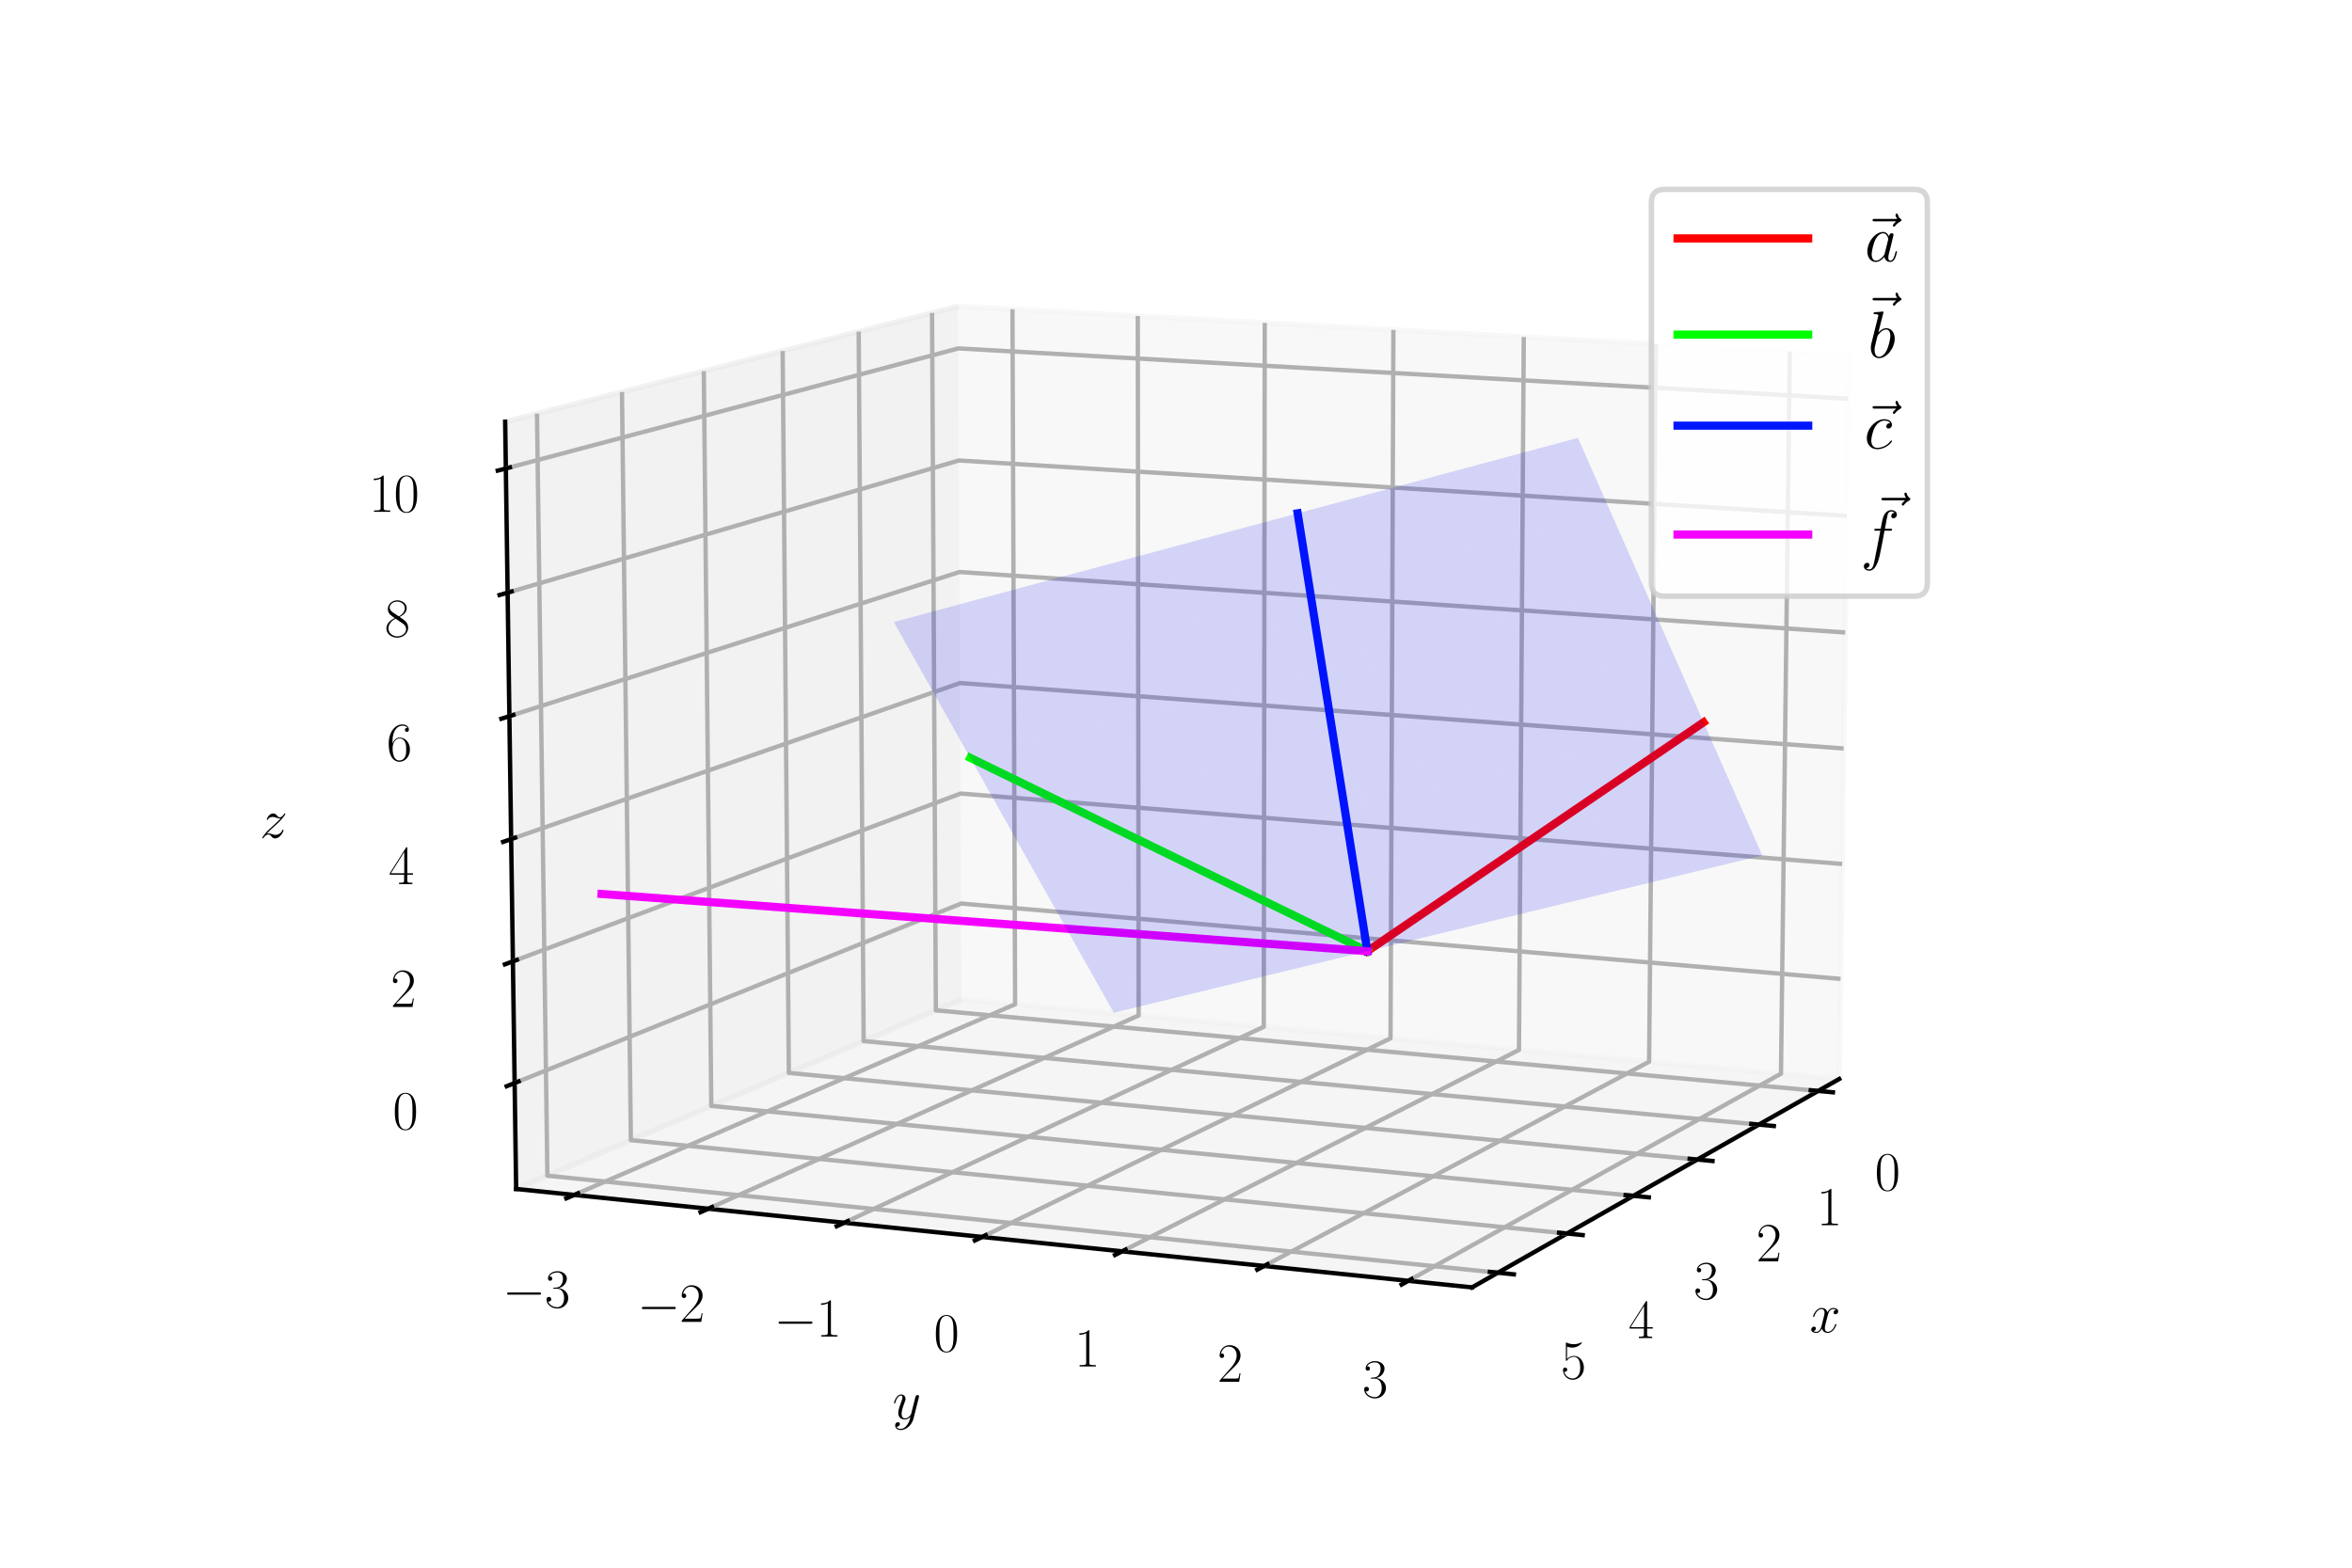 <?xml version="1.0" encoding="utf-8" standalone="no"?>
<!DOCTYPE svg PUBLIC "-//W3C//DTD SVG 1.1//EN"
  "http://www.w3.org/Graphics/SVG/1.1/DTD/svg11.dtd">
<svg xmlns:xlink="http://www.w3.org/1999/xlink" width="432pt" height="288pt" viewBox="0 0 432 288" xmlns="http://www.w3.org/2000/svg" version="1.1">
 <defs>
  <style type="text/css">*{stroke-linejoin: round; stroke-linecap: butt}</style>
 </defs>
 <g id="figure_1">
  <g id="patch_1">
   <path d="M 0 288 
L 432 288 
L 432 0 
L 0 0 
z
" style="fill: #ffffff"/>
  </g>
  <g id="patch_2">
   <path d="M 72 288 
L 360 288 
L 360 0 
L 72 0 
z
" style="fill: #ffffff"/>
  </g>
  <g id="pane3d_1">
   <g id="patch_3">
    <path d="M 176.614 183.602 
L 337.817 198.218 
L 339.606 65.157 
L 175.987 56.261 
" style="fill: #f2f2f2; opacity: 0.5; stroke: #f2f2f2; stroke-linejoin: miter"/>
   </g>
  </g>
  <g id="pane3d_2">
   <g id="patch_4">
    <path d="M 176.614 183.602 
L 94.803 218.425 
L 92.788 77.475 
L 175.987 56.261 
" style="fill: #e6e6e6; opacity: 0.5; stroke: #e6e6e6; stroke-linejoin: miter"/>
   </g>
  </g>
  <g id="pane3d_3">
   <g id="patch_5">
    <path d="M 176.614 183.602 
L 94.803 218.425 
L 270.37 236.508 
L 337.817 198.218 
" style="fill: #ececec; opacity: 0.5; stroke: #ececec; stroke-linejoin: miter"/>
   </g>
  </g>
  <g id="axis3d_1">
   <g id="line2d_1">
    <path d="M 337.817 198.218 
L 270.37 236.508 
" style="fill: none; stroke: #000000; stroke-width: 0.8; stroke-linecap: square"/>
   </g>
   <g id="text_1">
    <!-- $x$ -->
    <g transform="translate(332.39 244.774)scale(0.1 -0.1)">
     <defs>
      <path id="CMMI12-78" d="M 3034 2606 
C 2829 2567 2752 2414 2752 2293 
C 2752 2139 2874 2088 2963 2088 
C 3155 2088 3290 2254 3290 2427 
C 3290 2695 2982 2816 2714 2816 
C 2323 2816 2106 2433 2048 2312 
C 1901 2816 1504 2816 1389 2816 
C 736 2816 390 1980 390 1839 
C 390 1814 416 1782 461 1782 
C 512 1782 525 1820 538 1846 
C 755 2555 1184 2689 1370 2689 
C 1658 2689 1715 2420 1715 2267 
C 1715 2127 1677 1980 1600 1673 
L 1382 798 
C 1286 415 1101 64 762 64 
C 730 64 570 64 435 147 
C 666 192 717 383 717 460 
C 717 588 621 664 499 664 
C 346 664 179 530 179 326 
C 179 57 480 -64 755 -64 
C 1062 -64 1280 179 1414 441 
C 1517 64 1837 -64 2074 -64 
C 2726 -64 3072 773 3072 913 
C 3072 945 3046 971 3008 971 
C 2950 971 2944 939 2925 888 
C 2752 326 2381 64 2093 64 
C 1869 64 1747 230 1747 492 
C 1747 632 1773 734 1875 1156 
L 2099 2024 
C 2195 2408 2413 2689 2707 2689 
C 2720 2689 2899 2689 3034 2606 
z
" transform="scale(0.016)"/>
     </defs>
     <use xlink:href="#CMMI12-78" transform="scale(0.996)"/>
    </g>
   </g>
   <g id="Line3DCollection_1">
    <path d="M 333.943 200.418 
L 171.892 185.612 
L 171.192 57.483 
" style="fill: none; stroke: #b0b0b0; stroke-width: 0.8"/>
    <path d="M 323.048 206.603 
L 158.628 191.258 
L 157.719 60.919 
" style="fill: none; stroke: #b0b0b0; stroke-width: 0.8"/>
    <path d="M 311.743 213.021 
L 144.888 197.106 
L 143.754 64.479 
" style="fill: none; stroke: #b0b0b0; stroke-width: 0.8"/>
    <path d="M 300.004 219.685 
L 130.646 203.168 
L 129.272 68.172 
" style="fill: none; stroke: #b0b0b0; stroke-width: 0.8"/>
    <path d="M 287.806 226.61 
L 115.873 209.457 
L 114.241 72.005 
" style="fill: none; stroke: #b0b0b0; stroke-width: 0.8"/>
    <path d="M 275.122 233.811 
L 100.539 215.983 
L 98.63 75.985 
" style="fill: none; stroke: #b0b0b0; stroke-width: 0.8"/>
   </g>
   <g id="xtick_1">
    <g id="line2d_2">
     <path d="M 332.587 200.294 
L 336.657 200.666 
" style="fill: none; stroke: #000000; stroke-width: 0.8; stroke-linecap: square"/>
    </g>
    <g id="text_2">
     <!-- $\mathdefault{0}$ -->
     <g transform="translate(344.35 218.664)scale(0.1 -0.1)">
      <defs>
       <path id="CMR17-30" d="M 2688 2025 
C 2688 2416 2682 3080 2413 3591 
C 2176 4039 1798 4198 1466 4198 
C 1158 4198 768 4058 525 3597 
C 269 3118 243 2524 243 2025 
C 243 1661 250 1106 448 619 
C 723 -39 1216 -128 1466 -128 
C 1760 -128 2208 -7 2470 600 
C 2662 1042 2688 1559 2688 2025 
z
M 1466 -26 
C 1056 -26 813 325 723 812 
C 653 1188 653 1738 653 2096 
C 653 2588 653 2997 736 3387 
C 858 3929 1216 4096 1466 4096 
C 1728 4096 2067 3923 2189 3400 
C 2272 3036 2278 2607 2278 2096 
C 2278 1680 2278 1169 2202 792 
C 2067 95 1690 -26 1466 -26 
z
" transform="scale(0.016)"/>
      </defs>
      <use xlink:href="#CMR17-30" transform="scale(0.996)"/>
     </g>
    </g>
   </g>
   <g id="xtick_2">
    <g id="line2d_3">
     <path d="M 321.671 206.475 
L 325.804 206.86 
" style="fill: none; stroke: #000000; stroke-width: 0.8; stroke-linecap: square"/>
    </g>
    <g id="text_3">
     <!-- $\mathdefault{1}$ -->
     <g transform="translate(333.667 225.074)scale(0.1 -0.1)">
      <defs>
       <path id="CMR17-31" d="M 1702 4058 
C 1702 4192 1696 4192 1606 4192 
C 1357 3916 979 3827 621 3827 
C 602 3827 570 3827 563 3808 
C 557 3795 557 3782 557 3648 
C 755 3648 1088 3686 1344 3839 
L 1344 461 
C 1344 236 1331 160 781 160 
L 589 160 
L 589 0 
C 896 0 1216 0 1523 0 
C 1830 0 2150 0 2458 0 
L 2458 160 
L 2266 160 
C 1715 160 1702 230 1702 458 
L 1702 4058 
z
" transform="scale(0.016)"/>
      </defs>
      <use xlink:href="#CMR17-31" transform="scale(0.996)"/>
     </g>
    </g>
   </g>
   <g id="xtick_3">
    <g id="line2d_4">
     <path d="M 310.344 212.888 
L 314.543 213.288 
" style="fill: none; stroke: #000000; stroke-width: 0.8; stroke-linecap: square"/>
    </g>
    <g id="text_4">
     <!-- $\mathdefault{2}$ -->
     <g transform="translate(322.582 231.726)scale(0.1 -0.1)">
      <defs>
       <path id="CMR17-32" d="M 2669 989 
L 2554 989 
C 2490 536 2438 459 2413 420 
C 2381 369 1920 369 1830 369 
L 602 369 
C 832 619 1280 1072 1824 1597 
C 2214 1967 2669 2402 2669 3035 
C 2669 3790 2067 4224 1395 4224 
C 691 4224 262 3604 262 3030 
C 262 2780 448 2748 525 2748 
C 589 2748 781 2787 781 3010 
C 781 3207 614 3264 525 3264 
C 486 3264 448 3258 422 3245 
C 544 3790 915 4058 1306 4058 
C 1862 4058 2227 3617 2227 3035 
C 2227 2479 1901 2000 1536 1584 
L 262 146 
L 262 0 
L 2515 0 
L 2669 989 
z
" transform="scale(0.016)"/>
      </defs>
      <use xlink:href="#CMR17-32" transform="scale(0.996)"/>
     </g>
    </g>
   </g>
   <g id="xtick_4">
    <g id="line2d_5">
     <path d="M 298.583 219.547 
L 302.849 219.963 
" style="fill: none; stroke: #000000; stroke-width: 0.8; stroke-linecap: square"/>
    </g>
    <g id="text_5">
     <!-- $\mathdefault{3}$ -->
     <g transform="translate(311.069 238.634)scale(0.1 -0.1)">
      <defs>
       <path id="CMR17-33" d="M 1414 2157 
C 1984 2157 2234 1662 2234 1090 
C 2234 320 1824 25 1453 25 
C 1114 25 563 194 390 693 
C 422 680 454 680 486 680 
C 640 680 755 782 755 948 
C 755 1133 614 1216 486 1216 
C 378 1216 211 1165 211 926 
C 211 335 787 -128 1466 -128 
C 2176 -128 2720 430 2720 1085 
C 2720 1707 2208 2157 1600 2227 
C 2086 2328 2554 2756 2554 3329 
C 2554 3820 2048 4179 1472 4179 
C 890 4179 378 3829 378 3329 
C 378 3110 544 3072 627 3072 
C 762 3072 877 3155 877 3321 
C 877 3486 762 3569 627 3569 
C 602 3569 570 3569 544 3557 
C 730 3959 1235 4032 1459 4032 
C 1683 4032 2106 3925 2106 3320 
C 2106 3143 2080 2828 1862 2550 
C 1670 2304 1453 2304 1242 2284 
C 1210 2284 1062 2269 1037 2269 
C 992 2263 966 2257 966 2208 
C 966 2163 973 2157 1101 2157 
L 1414 2157 
z
" transform="scale(0.016)"/>
      </defs>
      <use xlink:href="#CMR17-33" transform="scale(0.996)"/>
     </g>
    </g>
   </g>
   <g id="xtick_5">
    <g id="line2d_6">
     <path d="M 286.363 226.466 
L 290.697 226.898 
" style="fill: none; stroke: #000000; stroke-width: 0.8; stroke-linecap: square"/>
    </g>
    <g id="text_6">
     <!-- $\mathdefault{4}$ -->
     <g transform="translate(299.106 245.812)scale(0.1 -0.1)">
      <defs>
       <path id="CMR17-34" d="M 2150 4122 
C 2150 4256 2144 4256 2029 4256 
L 128 1254 
L 128 1088 
L 1779 1088 
L 1779 457 
C 1779 224 1766 160 1318 160 
L 1197 160 
L 1197 0 
C 1402 0 1747 0 1965 0 
C 2182 0 2528 0 2733 0 
L 2733 160 
L 2611 160 
C 2163 160 2150 224 2150 457 
L 2150 1088 
L 2803 1088 
L 2803 1254 
L 2150 1254 
L 2150 4122 
z
M 1798 3703 
L 1798 1254 
L 256 1254 
L 1798 3703 
z
" transform="scale(0.016)"/>
      </defs>
      <use xlink:href="#CMR17-34" transform="scale(0.996)"/>
     </g>
    </g>
   </g>
   <g id="xtick_6">
    <g id="line2d_7">
     <path d="M 273.655 233.661 
L 278.06 234.111 
" style="fill: none; stroke: #000000; stroke-width: 0.8; stroke-linecap: square"/>
    </g>
    <g id="text_7">
     <!-- $\mathdefault{5}$ -->
     <g transform="translate(286.664 253.278)scale(0.1 -0.1)">
      <defs>
       <path id="CMR17-35" d="M 730 3692 
C 794 3666 1056 3584 1325 3584 
C 1920 3584 2246 3911 2432 4100 
C 2432 4157 2432 4192 2394 4192 
C 2387 4192 2374 4192 2323 4163 
C 2099 4058 1837 3973 1517 3973 
C 1325 3973 1037 3999 723 4139 
C 653 4171 640 4171 634 4171 
C 602 4171 595 4164 595 4037 
L 595 2203 
C 595 2089 595 2057 659 2057 
C 691 2057 704 2070 736 2114 
C 941 2401 1222 2522 1542 2522 
C 1766 2522 2246 2382 2246 1289 
C 2246 1085 2246 715 2054 421 
C 1894 159 1645 25 1370 25 
C 947 25 518 320 403 814 
C 429 807 480 795 506 795 
C 589 795 749 840 749 1038 
C 749 1210 627 1280 506 1280 
C 358 1280 262 1190 262 1011 
C 262 454 704 -128 1382 -128 
C 2042 -128 2669 440 2669 1264 
C 2669 2030 2170 2624 1549 2624 
C 1222 2624 947 2503 730 2274 
L 730 3692 
z
" transform="scale(0.016)"/>
      </defs>
      <use xlink:href="#CMR17-35" transform="scale(0.996)"/>
     </g>
    </g>
   </g>
  </g>
  <g id="axis3d_2">
   <g id="line2d_8">
    <path d="M 94.803 218.425 
L 270.37 236.508 
" style="fill: none; stroke: #000000; stroke-width: 0.8; stroke-linecap: square"/>
   </g>
   <g id="text_8">
    <!-- $y$ -->
    <g transform="translate(163.928 260.665)scale(0.1 -0.1)">
     <defs>
      <path id="CMMI12-79" d="M 1683 -700 
C 1510 -939 1261 -1152 947 -1152 
C 870 -1152 563 -1152 467 -889 
C 486 -895 518 -895 531 -895 
C 723 -895 851 -729 851 -582 
C 851 -435 730 -384 634 -384 
C 531 -384 307 -458 307 -759 
C 307 -1071 582 -1286 947 -1286 
C 1587 -1286 2234 -700 2413 6 
L 3040 2485 
C 3046 2517 3059 2556 3059 2594 
C 3059 2689 2982 2753 2886 2753 
C 2829 2753 2694 2727 2643 2535 
L 2170 658 
C 2138 543 2138 530 2086 460 
C 1958 281 1747 64 1440 64 
C 1082 64 1050 415 1050 588 
C 1050 952 1222 1443 1395 1903 
C 1466 2088 1504 2178 1504 2305 
C 1504 2574 1312 2816 998 2816 
C 410 2816 173 1890 173 1839 
C 173 1814 198 1782 243 1782 
C 301 1782 307 1807 333 1897 
C 486 2433 730 2689 979 2689 
C 1037 2689 1146 2689 1146 2478 
C 1146 2312 1075 2127 979 1884 
C 666 1047 666 837 666 683 
C 666 77 1101 -64 1421 -64 
C 1606 -64 1837 -6 2061 230 
L 2067 224 
C 1971 -147 1907 -392 1683 -700 
z
" transform="scale(0.016)"/>
     </defs>
     <use xlink:href="#CMMI12-79" transform="scale(0.996)"/>
    </g>
   </g>
   <g id="Line3DCollection_2">
    <path d="M 185.963 56.803 
L 186.449 184.494 
L 105.463 219.523 
" style="fill: none; stroke: #b0b0b0; stroke-width: 0.8"/>
    <path d="M 208.98 58.054 
L 209.138 186.551 
L 130.082 222.059 
" style="fill: none; stroke: #b0b0b0; stroke-width: 0.8"/>
    <path d="M 232.301 59.322 
L 232.121 188.635 
L 155.056 224.631 
" style="fill: none; stroke: #b0b0b0; stroke-width: 0.8"/>
    <path d="M 255.931 60.607 
L 255.405 190.746 
L 180.393 227.241 
" style="fill: none; stroke: #b0b0b0; stroke-width: 0.8"/>
    <path d="M 279.877 61.909 
L 278.995 192.885 
L 206.101 229.889 
" style="fill: none; stroke: #b0b0b0; stroke-width: 0.8"/>
    <path d="M 304.144 63.228 
L 302.897 195.052 
L 232.188 232.576 
" style="fill: none; stroke: #b0b0b0; stroke-width: 0.8"/>
    <path d="M 328.74 64.566 
L 327.118 197.248 
L 258.663 235.303 
" style="fill: none; stroke: #b0b0b0; stroke-width: 0.8"/>
   </g>
   <g id="xtick_7">
    <g id="line2d_9">
     <path d="M 106.182 219.212 
L 104.023 220.146 
" style="fill: none; stroke: #000000; stroke-width: 0.8; stroke-linecap: square"/>
    </g>
    <g id="text_9">
     <!-- $\mathdefault{−3}$ -->
     <g transform="translate(92.298 240.188)scale(0.1 -0.1)">
      <defs>
       <path id="CMSY10-0" d="M 4218 1472 
C 4326 1472 4442 1472 4442 1600 
C 4442 1728 4326 1728 4218 1728 
L 755 1728 
C 646 1728 531 1728 531 1600 
C 531 1472 646 1472 755 1472 
L 4218 1472 
z
" transform="scale(0.016)"/>
      </defs>
      <use xlink:href="#CMSY10-0" transform="scale(0.996)"/>
      <use xlink:href="#CMR17-33" transform="translate(77.487 0)scale(0.996)"/>
     </g>
    </g>
   </g>
   <g id="xtick_8">
    <g id="line2d_10">
     <path d="M 130.784 221.744 
L 128.675 222.691 
" style="fill: none; stroke: #000000; stroke-width: 0.8; stroke-linecap: square"/>
    </g>
    <g id="text_10">
     <!-- $\mathdefault{−2}$ -->
     <g transform="translate(117.047 242.841)scale(0.1 -0.1)">
      <use xlink:href="#CMSY10-0" transform="scale(0.996)"/>
      <use xlink:href="#CMR17-32" transform="translate(77.487 0)scale(0.996)"/>
     </g>
    </g>
   </g>
   <g id="xtick_9">
    <g id="line2d_11">
     <path d="M 155.741 224.311 
L 153.683 225.272 
" style="fill: none; stroke: #000000; stroke-width: 0.8; stroke-linecap: square"/>
    </g>
    <g id="text_11">
     <!-- $\mathdefault{−1}$ -->
     <g transform="translate(142.157 245.533)scale(0.1 -0.1)">
      <use xlink:href="#CMSY10-0" transform="scale(0.996)"/>
      <use xlink:href="#CMR17-31" transform="translate(77.487 0)scale(0.996)"/>
     </g>
    </g>
   </g>
   <g id="xtick_10">
    <g id="line2d_12">
     <path d="M 181.06 226.916 
L 179.056 227.891 
" style="fill: none; stroke: #000000; stroke-width: 0.8; stroke-linecap: square"/>
    </g>
    <g id="text_12">
     <!-- $\mathdefault{0}$ -->
     <g transform="translate(171.508 248.265)scale(0.1 -0.1)">
      <use xlink:href="#CMR17-30" transform="scale(0.996)"/>
     </g>
    </g>
   </g>
   <g id="xtick_11">
    <g id="line2d_13">
     <path d="M 206.75 229.56 
L 204.801 230.549 
" style="fill: none; stroke: #000000; stroke-width: 0.8; stroke-linecap: square"/>
    </g>
    <g id="text_13">
     <!-- $\mathdefault{1}$ -->
     <g transform="translate(197.361 251.036)scale(0.1 -0.1)">
      <use xlink:href="#CMR17-31" transform="scale(0.996)"/>
     </g>
    </g>
   </g>
   <g id="xtick_12">
    <g id="line2d_14">
     <path d="M 232.818 232.242 
L 230.926 233.246 
" style="fill: none; stroke: #000000; stroke-width: 0.8; stroke-linecap: square"/>
    </g>
    <g id="text_14">
     <!-- $\mathdefault{2}$ -->
     <g transform="translate(223.598 253.849)scale(0.1 -0.1)">
      <use xlink:href="#CMR17-32" transform="scale(0.996)"/>
     </g>
    </g>
   </g>
   <g id="xtick_13">
    <g id="line2d_15">
     <path d="M 259.273 234.964 
L 257.44 235.983 
" style="fill: none; stroke: #000000; stroke-width: 0.8; stroke-linecap: square"/>
    </g>
    <g id="text_15">
     <!-- $\mathdefault{3}$ -->
     <g transform="translate(250.228 256.705)scale(0.1 -0.1)">
      <use xlink:href="#CMR17-33" transform="scale(0.996)"/>
     </g>
    </g>
   </g>
  </g>
  <g id="axis3d_3">
   <g id="line2d_16">
    <path d="M 94.803 218.425 
L 92.788 77.475 
" style="fill: none; stroke: #000000; stroke-width: 0.8; stroke-linecap: square"/>
   </g>
   <g id="text_16">
    <!-- $z$ -->
    <g transform="translate(47.724 153.921)scale(0.1 -0.1)">
     <defs>
      <path id="CMMI12-7a" d="M 813 486 
C 1088 803 1312 1004 1632 1296 
C 2016 1632 2182 1793 2272 1891 
C 2720 2338 2944 2713 2944 2764 
C 2944 2816 2893 2816 2880 2816 
C 2835 2816 2822 2793 2790 2750 
C 2630 2494 2477 2367 2310 2367 
C 2176 2367 2106 2421 1984 2565 
C 1850 2715 1741 2816 1555 2816 
C 1088 2816 806 2257 806 2128 
C 806 2108 813 2068 870 2068 
C 922 2068 928 2091 947 2133 
C 1056 2372 1363 2414 1485 2414 
C 1619 2414 1747 2376 1882 2327 
C 2125 2240 2227 2240 2291 2240 
C 2336 2240 2362 2240 2394 2246 
C 2182 1994 1837 1683 1549 1418 
L 902 816 
C 512 415 275 33 275 -12 
C 275 -51 307 -64 346 -64 
C 384 -64 390 -57 435 14 
C 538 163 742 384 979 384 
C 1114 384 1178 342 1306 193 
C 1427 61 1536 -64 1741 -64 
C 2368 -64 2726 732 2726 876 
C 2726 903 2720 942 2656 942 
C 2605 942 2598 917 2579 855 
C 2438 488 2061 338 1811 338 
C 1677 338 1549 376 1414 425 
C 1158 512 1088 512 1005 512 
C 941 512 870 512 813 486 
z
" transform="scale(0.016)"/>
     </defs>
     <use xlink:href="#CMMI12-7a" transform="scale(0.996)"/>
    </g>
   </g>
   <g id="Line3DCollection_3">
    <path d="M 94.524 198.962 
L 176.527 165.994 
L 338.064 179.83 
" style="fill: none; stroke: #b0b0b0; stroke-width: 0.8"/>
    <path d="M 94.205 176.611 
L 176.428 145.784 
L 338.348 158.719 
" style="fill: none; stroke: #b0b0b0; stroke-width: 0.8"/>
    <path d="M 93.884 154.147 
L 176.328 125.48 
L 338.633 137.507 
" style="fill: none; stroke: #b0b0b0; stroke-width: 0.8"/>
    <path d="M 93.561 131.567 
L 176.227 105.083 
L 338.92 116.193 
" style="fill: none; stroke: #b0b0b0; stroke-width: 0.8"/>
    <path d="M 93.237 108.872 
L 176.126 84.592 
L 339.208 94.775 
" style="fill: none; stroke: #b0b0b0; stroke-width: 0.8"/>
    <path d="M 92.91 86.06 
L 176.025 64.005 
L 339.497 73.254 
" style="fill: none; stroke: #b0b0b0; stroke-width: 0.8"/>
   </g>
   <g id="xtick_14">
    <g id="line2d_17">
     <path d="M 95.252 198.669 
L 93.066 199.548 
" style="fill: none; stroke: #000000; stroke-width: 0.8; stroke-linecap: square"/>
    </g>
    <g id="text_17">
     <!-- $\mathdefault{0}$ -->
     <g transform="translate(72.133 207.443)scale(0.1 -0.1)">
      <use xlink:href="#CMR17-30" transform="scale(0.996)"/>
     </g>
    </g>
   </g>
   <g id="xtick_15">
    <g id="line2d_18">
     <path d="M 94.934 176.338 
L 92.742 177.16 
" style="fill: none; stroke: #000000; stroke-width: 0.8; stroke-linecap: square"/>
    </g>
    <g id="text_18">
     <!-- $\mathdefault{2}$ -->
     <g transform="translate(71.761 184.992)scale(0.1 -0.1)">
      <use xlink:href="#CMR17-32" transform="scale(0.996)"/>
     </g>
    </g>
   </g>
   <g id="xtick_16">
    <g id="line2d_19">
     <path d="M 94.615 153.892 
L 92.417 154.657 
" style="fill: none; stroke: #000000; stroke-width: 0.8; stroke-linecap: square"/>
    </g>
    <g id="text_19">
     <!-- $\mathdefault{4}$ -->
     <g transform="translate(71.387 162.426)scale(0.1 -0.1)">
      <use xlink:href="#CMR17-34" transform="scale(0.996)"/>
     </g>
    </g>
   </g>
   <g id="xtick_17">
    <g id="line2d_20">
     <path d="M 94.295 131.332 
L 92.089 132.039 
" style="fill: none; stroke: #000000; stroke-width: 0.8; stroke-linecap: square"/>
    </g>
    <g id="text_20">
     <!-- $\mathdefault{6}$ -->
     <g transform="translate(71.011 139.743)scale(0.1 -0.1)">
      <defs>
       <path id="CMR17-36" d="M 678 2176 
C 678 3690 1395 4032 1811 4032 
C 1946 4032 2272 4009 2400 3776 
C 2298 3776 2106 3776 2106 3553 
C 2106 3381 2246 3323 2336 3323 
C 2394 3323 2566 3348 2566 3560 
C 2566 3954 2246 4179 1805 4179 
C 1043 4179 243 3390 243 1984 
C 243 253 966 -128 1478 -128 
C 2099 -128 2688 427 2688 1283 
C 2688 2081 2170 2662 1517 2662 
C 1126 2662 838 2407 678 1960 
L 678 2176 
z
M 1478 25 
C 691 25 691 1200 691 1436 
C 691 1896 909 2560 1504 2560 
C 1613 2560 1926 2560 2138 2120 
C 2253 1870 2253 1609 2253 1289 
C 2253 944 2253 690 2118 434 
C 1978 171 1773 25 1478 25 
z
" transform="scale(0.016)"/>
      </defs>
      <use xlink:href="#CMR17-36" transform="scale(0.996)"/>
     </g>
    </g>
   </g>
   <g id="xtick_18">
    <g id="line2d_21">
     <path d="M 93.973 108.656 
L 91.761 109.304 
" style="fill: none; stroke: #000000; stroke-width: 0.8; stroke-linecap: square"/>
    </g>
    <g id="text_21">
     <!-- $\mathdefault{8}$ -->
     <g transform="translate(70.633 116.943)scale(0.1 -0.1)">
      <defs>
       <path id="CMR17-38" d="M 1741 2264 
C 2144 2467 2554 2773 2554 3263 
C 2554 3841 1990 4179 1472 4179 
C 890 4179 378 3759 378 3180 
C 378 3021 416 2747 666 2505 
C 730 2442 998 2251 1171 2130 
C 883 1983 211 1634 211 934 
C 211 279 838 -128 1459 -128 
C 2144 -128 2720 362 2720 1010 
C 2720 1590 2330 1857 2074 2029 
L 1741 2264 
z
M 902 2822 
C 851 2854 595 3051 595 3351 
C 595 3739 998 4032 1459 4032 
C 1965 4032 2336 3676 2336 3262 
C 2336 2669 1670 2331 1638 2331 
C 1632 2331 1626 2331 1574 2370 
L 902 2822 
z
M 2080 1519 
C 2176 1449 2483 1240 2483 851 
C 2483 381 2010 25 1472 25 
C 890 25 448 438 448 940 
C 448 1443 838 1862 1280 2060 
L 2080 1519 
z
" transform="scale(0.016)"/>
      </defs>
      <use xlink:href="#CMR17-38" transform="scale(0.996)"/>
     </g>
    </g>
   </g>
   <g id="xtick_19">
    <g id="line2d_22">
     <path d="M 93.649 85.864 
L 91.43 86.452 
" style="fill: none; stroke: #000000; stroke-width: 0.8; stroke-linecap: square"/>
    </g>
    <g id="text_22">
     <!-- $\mathdefault{10}$ -->
     <g transform="translate(67.763 94.025)scale(0.1 -0.1)">
      <use xlink:href="#CMR17-31" transform="scale(0.996)"/>
      <use xlink:href="#CMR17-30" transform="translate(45.69 0)scale(0.996)"/>
     </g>
    </g>
   </g>
  </g>
  <g id="axes_1">
   <g id="line2d_23">
    <path d="M 251.15 174.745 
L 312.892 132.696 
" clip-path="url(#p6d6e9bec36)" style="fill: none; stroke: #ff0000; stroke-width: 1.5; stroke-linecap: square"/>
   </g>
   <g id="line2d_24">
    <path d="M 251.15 174.745 
L 178.212 139.231 
" clip-path="url(#p6d6e9bec36)" style="fill: none; stroke: #00ff00; stroke-width: 1.5; stroke-linecap: square"/>
   </g>
   <g id="line2d_25">
    <path d="M 251.15 174.745 
L 238.343 94.298 
" clip-path="url(#p6d6e9bec36)" style="fill: none; stroke: #0016ff; stroke-width: 1.5; stroke-linecap: square"/>
   </g>
   <g id="line2d_26">
    <path d="M 251.15 174.745 
L 110.487 164.232 
" clip-path="url(#p6d6e9bec36)" style="fill: none; stroke: #f400ff; stroke-width: 1.5; stroke-linecap: square"/>
   </g>
   <g id="Poly3DCollection_1">
    <path d="M 204.575 186.05 
L 198.191 174.712 
L 209.802 171.846 
L 216.089 183.255 
z
" clip-path="url(#p6d6e9bec36)" style="fill: #0000f5; fill-opacity: 0.15"/>
    <path d="M 216.089 183.255 
L 209.802 171.846 
L 221.501 168.958 
L 227.689 180.439 
z
" clip-path="url(#p6d6e9bec36)" style="fill: #0000f5; fill-opacity: 0.15"/>
    <path d="M 227.689 180.439 
L 221.501 168.958 
L 233.288 166.048 
L 239.376 177.603 
z
" clip-path="url(#p6d6e9bec36)" style="fill: #0000f5; fill-opacity: 0.15"/>
    <path d="M 198.191 174.712 
L 191.672 163.135 
L 203.382 160.194 
L 209.802 171.846 
z
" clip-path="url(#p6d6e9bec36)" style="fill: #0000f5; fill-opacity: 0.15"/>
    <path d="M 239.376 177.603 
L 233.288 166.048 
L 245.163 163.117 
L 251.15 174.745 
z
" clip-path="url(#p6d6e9bec36)" style="fill: #0000f5; fill-opacity: 0.15"/>
    <path d="M 209.802 171.846 
L 203.382 160.194 
L 215.181 157.232 
L 221.501 168.958 
z
" clip-path="url(#p6d6e9bec36)" style="fill: #0000f5; fill-opacity: 0.15"/>
    <path d="M 251.15 174.745 
L 245.163 163.117 
L 257.129 160.163 
L 263.012 171.866 
z
" clip-path="url(#p6d6e9bec36)" style="fill: #0000f5; fill-opacity: 0.15"/>
    <path d="M 221.501 168.958 
L 215.181 157.232 
L 227.069 154.246 
L 233.288 166.048 
z
" clip-path="url(#p6d6e9bec36)" style="fill: #0000f5; fill-opacity: 0.15"/>
    <path d="M 263.012 171.866 
L 257.129 160.163 
L 269.186 157.187 
L 274.963 168.966 
z
" clip-path="url(#p6d6e9bec36)" style="fill: #0000f5; fill-opacity: 0.15"/>
    <path d="M 191.672 163.135 
L 185.013 151.31 
L 196.824 148.293 
L 203.382 160.194 
z
" clip-path="url(#p6d6e9bec36)" style="fill: #0000f5; fill-opacity: 0.15"/>
    <path d="M 233.288 166.048 
L 227.069 154.246 
L 239.049 151.238 
L 245.163 163.117 
z
" clip-path="url(#p6d6e9bec36)" style="fill: #0000f5; fill-opacity: 0.15"/>
    <path d="M 274.963 168.966 
L 269.186 157.187 
L 281.335 154.188 
L 287.005 166.043 
z
" clip-path="url(#p6d6e9bec36)" style="fill: #0000f5; fill-opacity: 0.15"/>
    <path d="M 203.382 160.194 
L 196.824 148.293 
L 208.725 145.253 
L 215.181 157.232 
z
" clip-path="url(#p6d6e9bec36)" style="fill: #0000f5; fill-opacity: 0.15"/>
    <path d="M 245.163 163.117 
L 239.049 151.238 
L 251.12 148.207 
L 257.129 160.163 
z
" clip-path="url(#p6d6e9bec36)" style="fill: #0000f5; fill-opacity: 0.15"/>
    <path d="M 287.005 166.043 
L 281.335 154.188 
L 293.578 151.165 
L 299.138 163.098 
z
" clip-path="url(#p6d6e9bec36)" style="fill: #0000f5; fill-opacity: 0.15"/>
    <path d="M 215.181 157.232 
L 208.725 145.253 
L 220.717 142.19 
L 227.069 154.246 
z
" clip-path="url(#p6d6e9bec36)" style="fill: #0000f5; fill-opacity: 0.15"/>
    <path d="M 257.129 160.163 
L 251.12 148.207 
L 263.284 145.153 
L 269.186 157.187 
z
" clip-path="url(#p6d6e9bec36)" style="fill: #0000f5; fill-opacity: 0.15"/>
    <path d="M 299.138 163.098 
L 293.578 151.165 
L 305.914 148.12 
L 311.364 160.131 
z
" clip-path="url(#p6d6e9bec36)" style="fill: #0000f5; fill-opacity: 0.15"/>
    <path d="M 185.013 151.31 
L 178.212 139.231 
L 190.124 136.134 
L 196.824 148.293 
z
" clip-path="url(#p6d6e9bec36)" style="fill: #0000f5; fill-opacity: 0.15"/>
    <path d="M 227.069 154.246 
L 220.717 142.19 
L 232.802 139.102 
L 239.049 151.238 
z
" clip-path="url(#p6d6e9bec36)" style="fill: #0000f5; fill-opacity: 0.15"/>
    <path d="M 269.186 157.187 
L 263.284 145.153 
L 275.542 142.075 
L 281.335 154.188 
z
" clip-path="url(#p6d6e9bec36)" style="fill: #0000f5; fill-opacity: 0.15"/>
    <path d="M 311.364 160.131 
L 305.914 148.12 
L 318.346 145.051 
L 323.683 157.141 
z
" clip-path="url(#p6d6e9bec36)" style="fill: #0000f5; fill-opacity: 0.15"/>
    <path d="M 196.824 148.293 
L 190.124 136.134 
L 202.128 133.014 
L 208.725 145.253 
z
" clip-path="url(#p6d6e9bec36)" style="fill: #0000f5; fill-opacity: 0.15"/>
    <path d="M 239.049 151.238 
L 232.802 139.102 
L 244.98 135.991 
L 251.12 148.207 
z
" clip-path="url(#p6d6e9bec36)" style="fill: #0000f5; fill-opacity: 0.15"/>
    <path d="M 281.335 154.188 
L 275.542 142.075 
L 287.896 138.973 
L 293.578 151.165 
z
" clip-path="url(#p6d6e9bec36)" style="fill: #0000f5; fill-opacity: 0.15"/>
    <path d="M 208.725 145.253 
L 202.128 133.014 
L 214.226 129.869 
L 220.717 142.19 
z
" clip-path="url(#p6d6e9bec36)" style="fill: #0000f5; fill-opacity: 0.15"/>
    <path d="M 251.12 148.207 
L 244.98 135.991 
L 257.253 132.856 
L 263.284 145.153 
z
" clip-path="url(#p6d6e9bec36)" style="fill: #0000f5; fill-opacity: 0.15"/>
    <path d="M 293.578 151.165 
L 287.896 138.973 
L 300.345 135.847 
L 305.914 148.12 
z
" clip-path="url(#p6d6e9bec36)" style="fill: #0000f5; fill-opacity: 0.15"/>
    <path d="M 178.212 139.231 
L 171.261 126.887 
L 183.277 123.709 
L 190.124 136.134 
z
" clip-path="url(#p6d6e9bec36)" style="fill: #0000f5; fill-opacity: 0.15"/>
    <path d="M 220.717 142.19 
L 214.226 129.869 
L 226.418 126.7 
L 232.802 139.102 
z
" clip-path="url(#p6d6e9bec36)" style="fill: #0000f5; fill-opacity: 0.15"/>
    <path d="M 263.284 145.153 
L 257.253 132.856 
L 269.622 129.696 
L 275.542 142.075 
z
" clip-path="url(#p6d6e9bec36)" style="fill: #0000f5; fill-opacity: 0.15"/>
    <path d="M 305.914 148.12 
L 300.345 135.847 
L 312.892 132.696 
L 318.346 145.051 
z
" clip-path="url(#p6d6e9bec36)" style="fill: #0000f5; fill-opacity: 0.15"/>
    <path d="M 190.124 136.134 
L 183.277 123.709 
L 195.386 120.506 
L 202.128 133.014 
z
" clip-path="url(#p6d6e9bec36)" style="fill: #0000f5; fill-opacity: 0.15"/>
    <path d="M 232.802 139.102 
L 226.418 126.7 
L 238.705 123.506 
L 244.98 135.991 
z
" clip-path="url(#p6d6e9bec36)" style="fill: #0000f5; fill-opacity: 0.15"/>
    <path d="M 275.542 142.075 
L 269.622 129.696 
L 282.089 126.511 
L 287.896 138.973 
z
" clip-path="url(#p6d6e9bec36)" style="fill: #0000f5; fill-opacity: 0.15"/>
    <path d="M 202.128 133.014 
L 195.386 120.506 
L 207.591 117.277 
L 214.226 129.869 
z
" clip-path="url(#p6d6e9bec36)" style="fill: #0000f5; fill-opacity: 0.15"/>
    <path d="M 244.98 135.991 
L 238.705 123.506 
L 251.089 120.287 
L 257.253 132.856 
z
" clip-path="url(#p6d6e9bec36)" style="fill: #0000f5; fill-opacity: 0.15"/>
    <path d="M 287.896 138.973 
L 282.089 126.511 
L 294.653 123.302 
L 300.345 135.847 
z
" clip-path="url(#p6d6e9bec36)" style="fill: #0000f5; fill-opacity: 0.15"/>
    <path d="M 171.261 126.887 
L 164.157 114.272 
L 176.278 111.008 
L 183.277 123.709 
z
" clip-path="url(#p6d6e9bec36)" style="fill: #0000f5; fill-opacity: 0.15"/>
    <path d="M 214.226 129.869 
L 207.591 117.277 
L 219.892 114.023 
L 226.418 126.7 
z
" clip-path="url(#p6d6e9bec36)" style="fill: #0000f5; fill-opacity: 0.15"/>
    <path d="M 257.253 132.856 
L 251.089 120.287 
L 263.571 117.043 
L 269.622 129.696 
z
" clip-path="url(#p6d6e9bec36)" style="fill: #0000f5; fill-opacity: 0.15"/>
    <path d="M 300.345 135.847 
L 294.653 123.302 
L 307.316 120.067 
L 312.892 132.696 
z
" clip-path="url(#p6d6e9bec36)" style="fill: #0000f5; fill-opacity: 0.15"/>
    <path d="M 183.277 123.709 
L 176.278 111.008 
L 188.494 107.719 
L 195.386 120.506 
z
" clip-path="url(#p6d6e9bec36)" style="fill: #0000f5; fill-opacity: 0.15"/>
    <path d="M 226.418 126.7 
L 219.892 114.023 
L 232.29 110.743 
L 238.705 123.506 
z
" clip-path="url(#p6d6e9bec36)" style="fill: #0000f5; fill-opacity: 0.15"/>
    <path d="M 269.622 129.696 
L 263.571 117.043 
L 276.152 113.772 
L 282.089 126.511 
z
" clip-path="url(#p6d6e9bec36)" style="fill: #0000f5; fill-opacity: 0.15"/>
    <path d="M 195.386 120.506 
L 188.494 107.719 
L 200.808 104.404 
L 207.591 117.277 
z
" clip-path="url(#p6d6e9bec36)" style="fill: #0000f5; fill-opacity: 0.15"/>
    <path d="M 238.705 123.506 
L 232.29 110.743 
L 244.787 107.438 
L 251.089 120.287 
z
" clip-path="url(#p6d6e9bec36)" style="fill: #0000f5; fill-opacity: 0.15"/>
    <path d="M 282.089 126.511 
L 276.152 113.772 
L 288.833 110.476 
L 294.653 123.302 
z
" clip-path="url(#p6d6e9bec36)" style="fill: #0000f5; fill-opacity: 0.15"/>
    <path d="M 207.591 117.277 
L 200.808 104.404 
L 213.22 101.062 
L 219.892 114.023 
z
" clip-path="url(#p6d6e9bec36)" style="fill: #0000f5; fill-opacity: 0.15"/>
    <path d="M 251.089 120.287 
L 244.787 107.438 
L 257.384 104.105 
L 263.571 117.043 
z
" clip-path="url(#p6d6e9bec36)" style="fill: #0000f5; fill-opacity: 0.15"/>
    <path d="M 294.653 123.302 
L 288.833 110.476 
L 301.615 107.154 
L 307.316 120.067 
z
" clip-path="url(#p6d6e9bec36)" style="fill: #0000f5; fill-opacity: 0.15"/>
    <path d="M 219.892 114.023 
L 213.22 101.062 
L 225.731 97.693 
L 232.29 110.743 
z
" clip-path="url(#p6d6e9bec36)" style="fill: #0000f5; fill-opacity: 0.15"/>
    <path d="M 263.571 117.043 
L 257.384 104.105 
L 270.082 100.747 
L 276.152 113.772 
z
" clip-path="url(#p6d6e9bec36)" style="fill: #0000f5; fill-opacity: 0.15"/>
    <path d="M 232.29 110.743 
L 225.731 97.693 
L 238.343 94.298 
L 244.787 107.438 
z
" clip-path="url(#p6d6e9bec36)" style="fill: #0000f5; fill-opacity: 0.15"/>
    <path d="M 276.152 113.772 
L 270.082 100.747 
L 282.882 97.361 
L 288.833 110.476 
z
" clip-path="url(#p6d6e9bec36)" style="fill: #0000f5; fill-opacity: 0.15"/>
    <path d="M 244.787 107.438 
L 238.343 94.298 
L 251.057 90.875 
L 257.384 104.105 
z
" clip-path="url(#p6d6e9bec36)" style="fill: #0000f5; fill-opacity: 0.15"/>
    <path d="M 288.833 110.476 
L 282.882 97.361 
L 295.785 93.947 
L 301.615 107.154 
z
" clip-path="url(#p6d6e9bec36)" style="fill: #0000f5; fill-opacity: 0.15"/>
    <path d="M 257.384 104.105 
L 251.057 90.875 
L 263.873 87.424 
L 270.082 100.747 
z
" clip-path="url(#p6d6e9bec36)" style="fill: #0000f5; fill-opacity: 0.15"/>
    <path d="M 270.082 100.747 
L 263.873 87.424 
L 276.795 83.945 
L 282.882 97.361 
z
" clip-path="url(#p6d6e9bec36)" style="fill: #0000f5; fill-opacity: 0.15"/>
    <path d="M 282.882 97.361 
L 276.795 83.945 
L 289.821 80.438 
L 295.785 93.947 
z
" clip-path="url(#p6d6e9bec36)" style="fill: #0000f5; fill-opacity: 0.15"/>
   </g>
   <g id="legend_1">
    <g id="patch_6">
     <path d="M 305.719 109.526 
L 351.6 109.526 
Q 354 109.526 354 107.126 
L 354 37.2 
Q 354 34.8 351.6 34.8 
L 305.719 34.8 
Q 303.319 34.8 303.319 37.2 
L 303.319 107.126 
Q 303.319 109.526 305.719 109.526 
z
" style="fill: #ffffff; opacity: 0.8; stroke: #cccccc; stroke-linejoin: miter"/>
    </g>
    <g id="line2d_27">
     <path d="M 308.119 43.8 
L 320.119 43.8 
L 332.119 43.8 
" style="fill: none; stroke: #ff0000; stroke-width: 1.5; stroke-linecap: square"/>
    </g>
    <g id="text_23">
     <!-- $\vec{a}$ -->
     <g transform="translate(341.719 48)scale(0.12 -0.12)">
      <defs>
       <path id="CMMI12-7e" d="M 3424 3835 
C 3347 3764 3110 3540 3110 3451 
C 3110 3387 3168 3329 3232 3329 
C 3290 3329 3315 3368 3360 3432 
C 3514 3624 3686 3745 3834 3828 
C 3898 3867 3942 3886 3942 3956 
C 3942 4014 3891 4046 3853 4078 
C 3674 4200 3629 4372 3610 4449 
C 3590 4500 3571 4577 3482 4577 
C 3443 4577 3366 4552 3366 4456 
C 3366 4398 3405 4244 3526 4072 
L 1376 4072 
C 1267 4072 1158 4072 1158 3950 
C 1158 3835 1274 3835 1376 3835 
L 3424 3835 
z
" transform="scale(0.016)"/>
       <path id="CMMI12-61" d="M 1926 760 
C 1894 651 1894 639 1805 517 
C 1664 338 1382 64 1082 64 
C 819 64 672 300 672 677 
C 672 1028 870 1743 992 2012 
C 1210 2459 1510 2689 1760 2689 
C 2182 2689 2266 2165 2266 2114 
C 2266 2108 2246 2024 2240 2012 
L 1926 760 
z
M 2336 2395 
C 2266 2561 2093 2816 1760 2816 
C 1037 2816 256 1884 256 939 
C 256 307 627 -64 1062 -64 
C 1414 -64 1715 211 1894 422 
C 1958 45 2259 -64 2451 -64 
C 2643 -64 2797 51 2912 281 
C 3014 498 3104 888 3104 913 
C 3104 945 3078 971 3040 971 
C 2982 971 2976 939 2950 843 
C 2854 466 2733 64 2470 64 
C 2285 64 2272 230 2272 358 
C 2272 505 2291 575 2349 824 
C 2394 984 2426 1124 2477 1309 
C 2714 2267 2771 2497 2771 2535 
C 2771 2625 2701 2695 2605 2695 
C 2400 2695 2349 2472 2336 2395 
z
" transform="scale(0.016)"/>
      </defs>
      <use xlink:href="#CMMI12-7e" transform="scale(0.996)"/>
      <use xlink:href="#CMMI12-61" transform="translate(6.446 0)scale(0.996)"/>
     </g>
    </g>
    <g id="line2d_28">
     <path d="M 308.119 61.476 
L 320.119 61.476 
L 332.119 61.476 
" style="fill: none; stroke: #00ff00; stroke-width: 1.5; stroke-linecap: square"/>
    </g>
    <g id="text_24">
     <!-- $\vec{b}$ -->
     <g transform="translate(341.719 65.676)scale(0.12 -0.12)">
      <defs>
       <path id="CMMI12-62" d="M 1478 4257 
C 1485 4283 1498 4321 1498 4352 
C 1498 4416 1434 4416 1421 4416 
C 1414 4416 1184 4393 1069 4377 
C 960 4377 864 4358 749 4358 
C 595 4345 550 4339 550 4224 
C 550 4160 614 4160 678 4160 
C 1005 4160 1005 4103 1005 4040 
C 1005 3996 954 3811 928 3696 
L 774 3085 
C 710 2831 346 1387 320 1272 
C 288 1114 288 1005 288 922 
C 288 274 653 -64 1069 -64 
C 1811 -64 2579 888 2579 1814 
C 2579 2401 2246 2816 1766 2816 
C 1434 2816 1133 2542 1011 2414 
L 1478 4257 
z
M 1075 64 
C 870 64 646 217 646 715 
C 646 926 666 1047 781 1494 
C 800 1577 902 1986 928 2069 
C 941 2120 1318 2689 1754 2689 
C 2035 2689 2163 2408 2163 2076 
C 2163 1769 1984 1047 1824 715 
C 1664 370 1370 64 1075 64 
z
" transform="scale(0.016)"/>
      </defs>
      <use xlink:href="#CMMI12-7e" transform="translate(0 26.29)scale(0.996)"/>
      <use xlink:href="#CMMI12-62" transform="translate(11.312 0)scale(0.996)"/>
     </g>
    </g>
    <g id="line2d_29">
     <path d="M 308.119 78.201 
L 320.119 78.201 
L 332.119 78.201 
" style="fill: none; stroke: #0016ff; stroke-width: 1.5; stroke-linecap: square"/>
    </g>
    <g id="text_25">
     <!-- $\vec{c}$ -->
     <g transform="translate(341.719 82.401)scale(0.12 -0.12)">
      <defs>
       <path id="CMMI12-63" d="M 2502 2431 
C 2381 2431 2323 2431 2234 2355 
C 2195 2323 2125 2227 2125 2125 
C 2125 1997 2221 1920 2342 1920 
C 2496 1920 2669 2044 2669 2292 
C 2669 2588 2374 2816 1933 2816 
C 1094 2816 256 1903 256 996 
C 256 441 602 -64 1254 -64 
C 2125 -64 2675 622 2675 706 
C 2675 744 2637 776 2611 776 
C 2592 776 2586 770 2528 713 
C 2118 162 1510 64 1267 64 
C 826 64 685 446 685 764 
C 685 988 794 1605 1024 2039 
C 1190 2338 1536 2682 1939 2682 
C 2022 2682 2374 2682 2502 2431 
z
" transform="scale(0.016)"/>
      </defs>
      <use xlink:href="#CMMI12-7e" transform="scale(0.996)"/>
      <use xlink:href="#CMMI12-63" transform="translate(5.639 0)scale(0.996)"/>
     </g>
    </g>
    <g id="line2d_30">
     <path d="M 308.119 98.202 
L 320.119 98.202 
L 332.119 98.202 
" style="fill: none; stroke: #f400ff; stroke-width: 1.5; stroke-linecap: square"/>
    </g>
    <g id="text_26">
     <!-- $\vec{f}$ -->
     <g transform="translate(341.719 102.402)scale(0.12 -0.12)">
      <defs>
       <path id="CMMI12-66" d="M 2854 2566 
C 2982 2566 3034 2566 3034 2688 
C 3034 2752 2982 2752 2867 2752 
L 2349 2752 
C 2470 3429 2560 3897 2611 4107 
C 2650 4265 2784 4416 2950 4416 
C 3085 4416 3219 4358 3283 4298 
C 3034 4272 2957 4082 2957 3969 
C 2957 3837 3053 3759 3174 3759 
C 3302 3759 3494 3870 3494 4119 
C 3494 4393 3226 4544 2944 4544 
C 2669 4544 2400 4334 2272 4078 
C 2157 3848 2093 3611 1946 2752 
L 1517 2752 
C 1395 2752 1331 2752 1331 2637 
C 1331 2566 1370 2566 1498 2566 
L 1907 2566 
C 1792 1976 1530 542 1382 -137 
C 1274 -689 1178 -1152 858 -1152 
C 838 -1152 653 -1152 538 -1031 
C 864 -1005 864 -726 864 -720 
C 864 -593 768 -517 646 -517 
C 518 -517 326 -625 326 -867 
C 326 -1140 608 -1280 858 -1280 
C 1510 -1280 1779 -118 1850 199 
C 1965 688 2278 2376 2310 2566 
L 2854 2566 
z
" transform="scale(0.016)"/>
      </defs>
      <use xlink:href="#CMMI12-7e" transform="translate(13.569 26.29)scale(0.996)"/>
      <use xlink:href="#CMMI12-66" transform="scale(0.996)"/>
     </g>
    </g>
   </g>
  </g>
 </g>
 <defs>
  <clipPath id="p6d6e9bec36">
   <rect x="72" y="0" width="288" height="288"/>
  </clipPath>
 </defs>
</svg>
